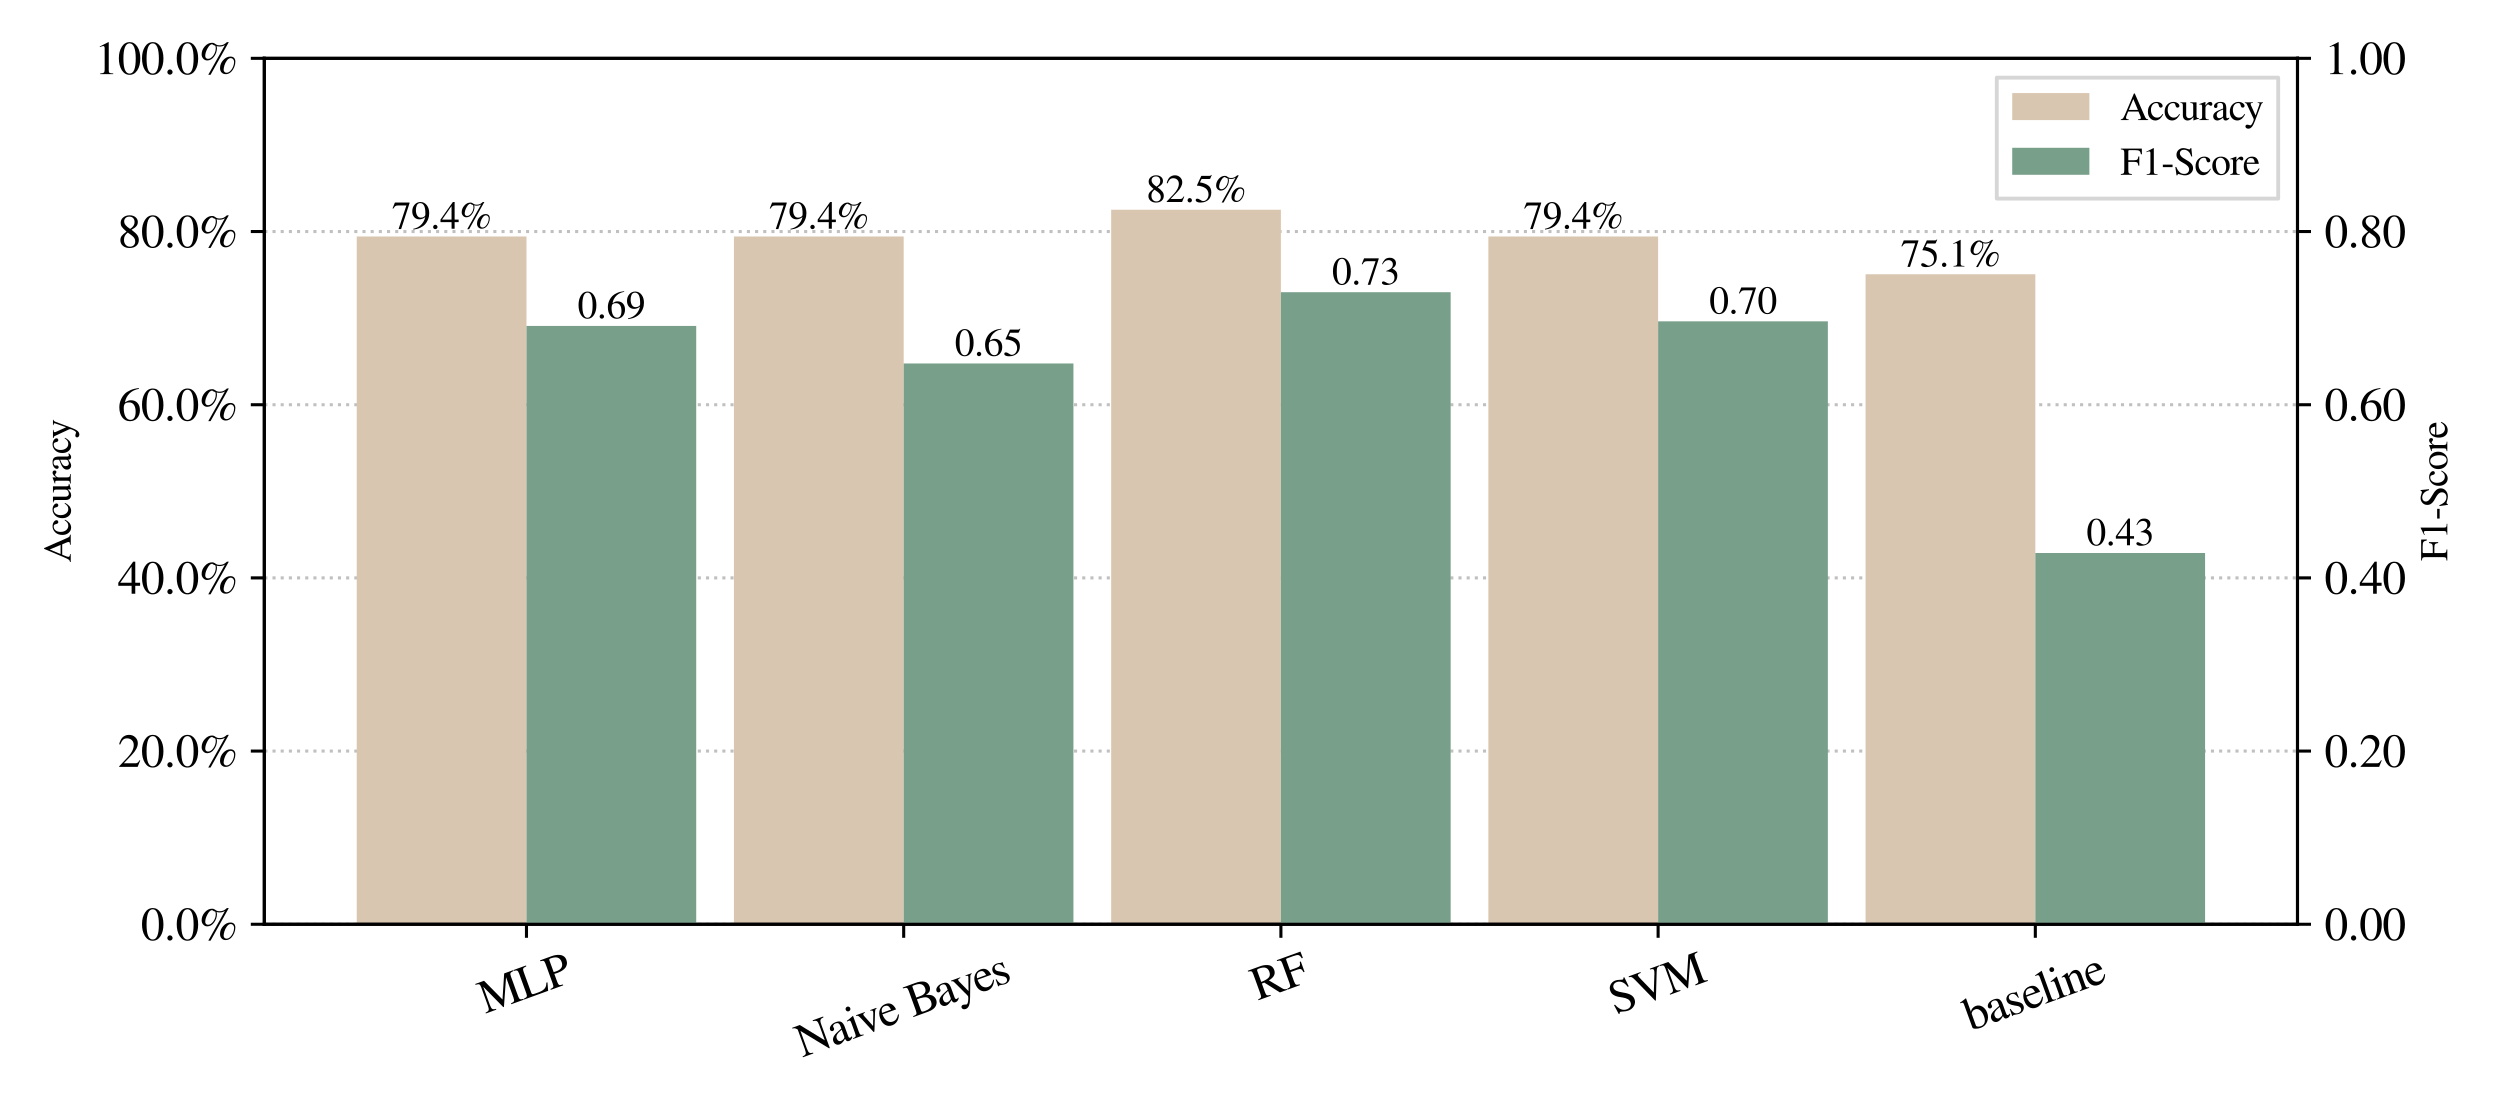 <?xml version="1.0" encoding="utf-8" standalone="no"?>
<!DOCTYPE svg PUBLIC "-//W3C//DTD SVG 1.1//EN"
  "http://www.w3.org/Graphics/SVG/1.1/DTD/svg11.dtd">
<svg xmlns:xlink="http://www.w3.org/1999/xlink" width="648pt" height="288pt" viewBox="0 0 648 288" xmlns="http://www.w3.org/2000/svg" version="1.1">
 <defs>
  <style type="text/css">*{stroke-linejoin: round; stroke-linecap: butt}</style>
 </defs>
 <g id="figure_1">
  <g id="patch_1">
   <path d="M 0 288 
L 648 288 
L 648 0 
L 0 0 
z
" style="fill: #ffffff"/>
  </g>
  <g id="axes_1">
   <g id="patch_2">
    <path d="M 68.51 239.571 
L 595.51 239.571 
L 595.51 15.126 
L 68.51 15.126 
z
" style="fill: #ffffff"/>
   </g>
   <g id="matplotlib.axis_1">
    <g id="xtick_1">
     <g id="line2d_1">
      <defs>
       <path id="mffd87e654a" d="M 0 0 
L 0 3.5 
" style="stroke: #000000; stroke-width: 0.8"/>
      </defs>
      <g>
       <use xlink:href="#mffd87e654a" x="136.463" y="239.571" style="stroke: #000000; stroke-width: 0.8"/>
      </g>
     </g>
     <g id="text_1">
      <!-- MLP -->
      <g transform="translate(125.76 262.76)rotate(-20)scale(0.12 -0.12)">
       <defs>
        <path id="FreeSerif-4d" d="M 4333 3667 
L 2694 0 
L 2605 0 
L 998 3520 
L 998 941 
Q 998 454 1113 297 
Q 1229 141 1600 122 
L 1600 0 
L 96 0 
L 96 122 
Q 493 147 605 297 
Q 717 448 717 941 
L 717 3539 
Q 717 3891 611 3990 
Q 506 4090 109 4115 
L 109 4237 
L 1376 4237 
L 2854 1005 
L 4269 4237 
L 5542 4237 
L 5542 4115 
Q 5184 4083 5085 3980 
Q 4986 3878 4986 3539 
L 4986 698 
Q 4986 358 5088 252 
Q 5190 147 5542 122 
L 5542 0 
L 3750 0 
L 3750 122 
Q 4128 147 4230 259 
Q 4333 371 4333 768 
L 4333 3667 
z
" transform="scale(0.016)"/>
        <path id="FreeSerif-4c" d="M 2285 250 
Q 2451 250 2595 269 
Q 2739 288 2848 310 
Q 2957 333 3059 384 
Q 3162 435 3226 467 
Q 3290 499 3357 572 
Q 3424 646 3459 678 
Q 3494 710 3539 796 
Q 3584 883 3597 908 
Q 3610 934 3648 1020 
Q 3686 1107 3686 1114 
L 3846 1114 
L 3539 0 
L 96 0 
L 96 122 
Q 448 147 550 252 
Q 653 358 653 698 
L 653 3539 
Q 653 3878 550 3984 
Q 448 4090 96 4115 
L 96 4237 
L 1901 4237 
L 1901 4115 
Q 1523 4090 1414 3984 
Q 1306 3878 1306 3539 
L 1306 512 
Q 1306 346 1405 298 
Q 1504 250 1856 250 
L 2285 250 
z
" transform="scale(0.016)"/>
        <path id="FreeSerif-50" d="M 3462 3078 
Q 3462 2912 3424 2758 
Q 3386 2605 3274 2432 
Q 3162 2259 2976 2134 
Q 2790 2010 2470 1926 
Q 2150 1843 1728 1843 
Q 1536 1843 1286 1862 
L 1286 698 
Q 1286 346 1398 240 
Q 1510 134 1888 122 
L 1888 0 
L 96 0 
L 96 122 
Q 461 154 547 259 
Q 634 365 634 768 
L 634 3539 
Q 634 3885 544 3981 
Q 454 4077 96 4115 
L 96 4237 
L 1786 4237 
Q 2074 4237 2342 4182 
Q 2611 4128 2876 4006 
Q 3142 3885 3302 3648 
Q 3462 3411 3462 3078 
z
M 1286 3782 
L 1286 2118 
Q 1510 2099 1651 2099 
Q 2765 2099 2765 3040 
Q 2765 3533 2457 3766 
Q 2150 4000 1504 4000 
Q 1376 4000 1331 3955 
Q 1286 3910 1286 3782 
z
" transform="scale(0.016)"/>
       </defs>
       <use xlink:href="#FreeSerif-4d"/>
       <use xlink:href="#FreeSerif-4c" x="88.1"/>
       <use xlink:href="#FreeSerif-50" x="149.2"/>
      </g>
     </g>
    </g>
    <g id="xtick_2">
     <g id="line2d_2">
      <g>
       <use xlink:href="#mffd87e654a" x="234.236" y="239.571" style="stroke: #000000; stroke-width: 0.8"/>
      </g>
     </g>
     <g id="text_2">
      <!-- Naive Bayes -->
      <g transform="translate(207.942 274.109)rotate(-20)scale(0.12 -0.12)">
       <defs>
        <path id="FreeSerif-4e" d="M 4544 4115 
Q 4365 4096 4278 4073 
Q 4192 4051 4099 3974 
Q 4006 3898 3971 3734 
Q 3936 3571 3936 3296 
L 3936 -70 
L 3827 -70 
L 998 3450 
L 998 941 
Q 998 454 1113 297 
Q 1229 141 1600 122 
L 1600 0 
L 96 0 
L 96 122 
Q 493 147 605 297 
Q 717 448 717 941 
L 717 3763 
Q 525 3987 413 4051 
Q 301 4115 96 4115 
L 96 4237 
L 1190 4237 
L 3654 1139 
L 3654 3296 
Q 3654 3782 3536 3932 
Q 3418 4083 3040 4115 
L 3040 4237 
L 4544 4237 
L 4544 4115 
z
" transform="scale(0.016)"/>
        <path id="FreeSerif-61" d="M 160 621 
Q 160 736 185 835 
Q 211 934 275 1020 
Q 339 1107 396 1177 
Q 454 1248 569 1321 
Q 685 1395 761 1443 
Q 838 1491 995 1558 
Q 1152 1626 1235 1661 
Q 1318 1696 1497 1766 
Q 1677 1837 1760 1869 
L 1760 2259 
Q 1760 2790 1274 2790 
Q 1082 2790 947 2697 
Q 813 2605 813 2477 
Q 813 2426 829 2336 
Q 845 2246 845 2221 
Q 845 2112 758 2032 
Q 672 1952 557 1952 
Q 448 1952 365 2035 
Q 282 2118 282 2227 
Q 282 2528 592 2736 
Q 902 2944 1357 2944 
Q 1882 2944 2080 2691 
Q 2278 2438 2278 1920 
L 2278 672 
Q 2278 461 2320 381 
Q 2362 301 2470 301 
Q 2605 301 2752 422 
L 2752 256 
Q 2586 70 2461 3 
Q 2336 -64 2176 -64 
Q 1978 -64 1885 45 
Q 1792 154 1766 403 
Q 1216 -64 832 -64 
Q 538 -64 349 128 
Q 160 320 160 621 
z
M 1760 787 
L 1760 1715 
Q 1184 1504 953 1305 
Q 723 1107 723 826 
Q 723 563 851 435 
Q 979 307 1126 307 
Q 1344 307 1594 454 
Q 1696 512 1728 576 
Q 1760 640 1760 787 
z
" transform="scale(0.016)"/>
        <path id="FreeSerif-69" d="M 397 2515 
Q 256 2515 128 2496 
L 128 2592 
Q 576 2720 1120 2944 
L 1146 2925 
L 1146 653 
Q 1146 307 1226 214 
Q 1306 122 1619 96 
L 1619 0 
L 102 0 
L 102 96 
Q 435 115 521 211 
Q 608 307 608 653 
L 608 2138 
Q 608 2349 560 2432 
Q 512 2515 397 2515 
z
M 819 4371 
Q 960 4371 1056 4275 
Q 1152 4179 1152 4045 
Q 1152 3904 1056 3811 
Q 960 3718 819 3718 
Q 685 3718 592 3814 
Q 499 3910 499 4044 
Q 499 4179 595 4275 
Q 691 4371 819 4371 
z
" transform="scale(0.016)"/>
        <path id="FreeSerif-76" d="M 2963 2880 
L 2963 2784 
Q 2816 2771 2745 2688 
Q 2675 2605 2547 2285 
L 1728 230 
Q 1600 -90 1549 -90 
Q 1478 -90 1382 211 
L 614 2048 
Q 410 2541 314 2656 
Q 218 2771 32 2784 
L 32 2880 
L 1286 2880 
L 1286 2784 
Q 1120 2771 1056 2732 
Q 992 2694 992 2605 
Q 992 2502 1050 2368 
L 1702 730 
L 2336 2387 
Q 2374 2483 2374 2579 
Q 2374 2758 2074 2784 
L 2074 2880 
L 2963 2880 
z
" transform="scale(0.016)"/>
        <path id="FreeSerif-65" d="M 621 1773 
Q 634 1370 730 1078 
Q 826 787 979 643 
Q 1133 499 1289 438 
Q 1446 378 1619 378 
Q 1926 378 2153 531 
Q 2381 685 2611 1050 
L 2714 1005 
Q 2515 486 2163 211 
Q 1811 -64 1357 -64 
Q 806 -64 483 323 
Q 160 710 160 1370 
Q 160 2080 534 2512 
Q 909 2944 1498 2944 
Q 1984 2944 2253 2653 
Q 2522 2362 2592 1773 
L 621 1773 
z
M 634 1978 
L 1939 1978 
Q 1875 2394 1740 2554 
Q 1606 2714 1312 2714 
Q 736 2714 634 1978 
z
" transform="scale(0.016)"/>
        <path id="FreeSerif-20" transform="scale(0.016)"/>
        <path id="FreeSerif-42" d="M 3782 1152 
Q 3782 960 3712 774 
Q 3642 589 3478 406 
Q 3315 224 2995 112 
Q 2675 0 2234 0 
L 96 0 
L 96 122 
Q 493 134 601 236 
Q 710 339 710 698 
L 710 3539 
Q 710 3891 604 3990 
Q 499 4090 96 4115 
L 96 4237 
L 1888 4237 
Q 3565 4237 3565 3149 
Q 3565 2938 3488 2774 
Q 3411 2611 3331 2524 
Q 3251 2438 3084 2361 
Q 2918 2285 2873 2275 
Q 2829 2266 2688 2227 
Q 2835 2189 2908 2169 
Q 2982 2150 3177 2060 
Q 3373 1971 3481 1868 
Q 3590 1766 3686 1577 
Q 3782 1389 3782 1152 
z
M 1766 237 
Q 2054 237 2265 275 
Q 2477 314 2662 406 
Q 2848 499 2947 684 
Q 3046 870 3046 1146 
Q 3046 1408 2947 1590 
Q 2848 1773 2707 1869 
Q 2566 1965 2316 2016 
Q 2067 2067 1875 2076 
Q 1683 2086 1363 2086 
L 1363 499 
Q 1363 346 1446 291 
Q 1530 237 1766 237 
z
M 1363 2342 
L 1971 2342 
Q 2419 2342 2665 2544 
Q 2912 2746 2912 3123 
Q 2912 3552 2624 3776 
Q 2336 4000 1786 4000 
L 1504 4000 
Q 1363 4000 1363 3808 
L 1363 2342 
z
" transform="scale(0.016)"/>
        <path id="FreeSerif-79" d="M 909 -858 
Q 1088 -858 1286 -461 
Q 1485 -64 1485 122 
Q 1485 205 1203 768 
L 358 2586 
Q 282 2752 32 2790 
L 32 2880 
L 1350 2880 
L 1350 2784 
Q 1146 2778 1062 2739 
Q 979 2701 979 2611 
Q 979 2515 1043 2368 
L 1779 749 
L 2400 2515 
Q 2426 2573 2426 2624 
Q 2426 2784 2118 2784 
L 2118 2880 
L 2982 2880 
L 2982 2784 
Q 2867 2771 2800 2710 
Q 2733 2650 2675 2496 
L 1690 -115 
Q 1434 -806 1181 -1100 
Q 928 -1395 608 -1395 
Q 403 -1395 268 -1289 
Q 134 -1184 134 -1024 
Q 134 -909 217 -825 
Q 301 -742 410 -742 
Q 550 -742 710 -800 
Q 870 -858 909 -858 
z
" transform="scale(0.016)"/>
        <path id="FreeSerif-73" d="M 1715 2816 
Q 1722 2816 1818 2880 
L 1888 2880 
L 1914 2010 
L 1818 2010 
Q 1709 2438 1549 2617 
Q 1389 2797 1114 2797 
Q 896 2797 758 2675 
Q 621 2554 621 2362 
Q 621 2086 896 1926 
L 1587 1517 
Q 1875 1344 2000 1168 
Q 2125 992 2125 755 
Q 2125 422 1859 179 
Q 1594 -64 1222 -64 
Q 1062 -64 793 -6 
Q 525 51 461 51 
Q 365 51 314 -26 
L 230 -26 
L 230 973 
L 333 973 
Q 435 525 576 339 
Q 781 77 1146 77 
Q 1389 77 1533 201 
Q 1677 326 1677 538 
Q 1677 826 1344 1018 
L 973 1229 
Q 563 1459 393 1670 
Q 224 1882 224 2150 
Q 224 2496 470 2717 
Q 717 2938 1094 2938 
Q 1306 2938 1491 2877 
Q 1677 2816 1715 2816 
z
" transform="scale(0.016)"/>
       </defs>
       <use xlink:href="#FreeSerif-4e"/>
       <use xlink:href="#FreeSerif-61" x="72.5"/>
       <use xlink:href="#FreeSerif-69" x="115.5"/>
       <use xlink:href="#FreeSerif-76" x="139.8"/>
       <use xlink:href="#FreeSerif-65" x="184.6"/>
       <use xlink:href="#FreeSerif-20" x="229"/>
       <use xlink:href="#FreeSerif-42" x="254"/>
       <use xlink:href="#FreeSerif-61" x="317.1"/>
       <use xlink:href="#FreeSerif-79" x="358.1"/>
       <use xlink:href="#FreeSerif-65" x="403.2"/>
       <use xlink:href="#FreeSerif-73" x="446.6"/>
      </g>
     </g>
    </g>
    <g id="xtick_3">
     <g id="line2d_3">
      <g>
       <use xlink:href="#mffd87e654a" x="332.01" y="239.571" style="stroke: #000000; stroke-width: 0.8"/>
      </g>
     </g>
     <g id="text_3">
      <!-- RF -->
      <g transform="translate(326.025 259.326)rotate(-20)scale(0.12 -0.12)">
       <defs>
        <path id="FreeSerif-52" d="M 1862 4237 
Q 2138 4237 2387 4192 
Q 2637 4147 2902 4035 
Q 3168 3923 3328 3686 
Q 3488 3450 3488 3110 
Q 3488 2259 2362 2048 
Q 2342 2042 2330 2042 
L 3648 422 
Q 3782 262 3900 198 
Q 4019 134 4205 122 
L 4205 0 
L 3174 0 
L 1651 1971 
L 1293 1958 
L 1293 698 
Q 1293 352 1395 249 
Q 1498 147 1869 122 
L 1869 0 
L 96 0 
L 96 122 
Q 454 147 547 259 
Q 640 371 640 768 
L 640 3539 
Q 640 3878 547 3977 
Q 454 4077 96 4115 
L 96 4237 
L 1862 4237 
z
M 1293 2195 
Q 2067 2208 2428 2400 
Q 2790 2592 2790 3123 
Q 2790 3571 2505 3785 
Q 2221 4000 1619 4000 
Q 1427 4000 1360 3952 
Q 1293 3904 1293 3770 
L 1293 2195 
z
" transform="scale(0.016)"/>
        <path id="FreeSerif-46" d="M 3085 1478 
L 2938 1478 
Q 2880 1869 2752 1981 
Q 2624 2093 2234 2093 
L 1306 2093 
L 1306 762 
Q 1306 371 1411 256 
Q 1517 141 1888 122 
L 1888 0 
L 96 0 
L 96 122 
Q 461 147 557 259 
Q 653 371 653 768 
L 653 3539 
Q 653 3878 550 3984 
Q 448 4090 96 4115 
L 96 4237 
L 3494 4237 
L 3514 3322 
L 3354 3322 
Q 3270 3750 3097 3872 
Q 2925 3994 2381 3994 
L 1510 3994 
Q 1382 3994 1344 3952 
Q 1306 3910 1306 3776 
L 1306 2355 
L 2234 2355 
Q 2618 2355 2749 2467 
Q 2880 2579 2938 2963 
L 3085 2963 
L 3085 1478 
z
" transform="scale(0.016)"/>
       </defs>
       <use xlink:href="#FreeSerif-52"/>
       <use xlink:href="#FreeSerif-46" x="66.7"/>
      </g>
     </g>
    </g>
    <g id="xtick_4">
     <g id="line2d_4">
      <g>
       <use xlink:href="#mffd87e654a" x="429.784" y="239.571" style="stroke: #000000; stroke-width: 0.8"/>
      </g>
     </g>
     <g id="text_4">
      <!-- SVM -->
      <g transform="translate(418.838 262.937)rotate(-20)scale(0.12 -0.12)">
       <defs>
        <path id="FreeSerif-53" d="M 2419 864 
Q 2419 1165 2208 1398 
Q 1997 1632 1696 1798 
Q 1395 1965 1097 2141 
Q 800 2317 589 2592 
Q 378 2867 378 3232 
Q 378 3718 707 4022 
Q 1037 4326 1485 4326 
Q 1754 4326 2067 4217 
Q 2381 4109 2445 4109 
Q 2611 4109 2650 4326 
L 2784 4326 
L 2925 2963 
L 2765 2963 
Q 2611 3526 2294 3795 
Q 1978 4064 1594 4064 
Q 1299 4064 1113 3897 
Q 928 3731 928 3469 
Q 928 3213 1145 2982 
Q 1363 2752 1869 2470 
Q 2502 2131 2784 1801 
Q 3066 1472 3066 1075 
Q 3066 582 2688 246 
Q 2310 -90 1760 -90 
Q 1440 -90 1110 19 
Q 781 128 704 128 
Q 634 128 582 67 
Q 531 6 525 -83 
L 384 -83 
L 192 1274 
L 339 1274 
Q 576 691 889 416 
Q 1203 141 1632 141 
Q 1984 141 2201 342 
Q 2419 544 2419 864 
z
" transform="scale(0.016)"/>
        <path id="FreeSerif-56" d="M 4422 4237 
L 4422 4115 
Q 4186 4102 4086 4000 
Q 3987 3898 3834 3520 
L 2413 -70 
L 2317 -70 
L 742 3443 
Q 557 3866 432 3984 
Q 307 4102 64 4115 
L 64 4237 
L 1766 4237 
L 1766 4115 
Q 1587 4102 1581 4102 
Q 1286 4083 1286 3904 
Q 1286 3776 1549 3194 
L 2515 1030 
L 3456 3379 
Q 3578 3686 3578 3846 
Q 3578 3981 3475 4041 
Q 3373 4102 3110 4115 
L 3110 4237 
L 4422 4237 
z
" transform="scale(0.016)"/>
       </defs>
       <use xlink:href="#FreeSerif-53"/>
       <use xlink:href="#FreeSerif-56" x="52.9"/>
       <use xlink:href="#FreeSerif-4d" x="123"/>
      </g>
     </g>
    </g>
    <g id="xtick_5">
     <g id="line2d_5">
      <g>
       <use xlink:href="#mffd87e654a" x="527.557" y="239.571" style="stroke: #000000; stroke-width: 0.8"/>
      </g>
     </g>
     <g id="text_5">
      <!-- baseline -->
      <g transform="translate(510.611 267.304)rotate(-20)scale(0.12 -0.12)">
       <defs>
        <path id="FreeSerif-62" d="M 1024 4358 
L 1024 2400 
Q 1120 2637 1369 2790 
Q 1619 2944 1914 2944 
Q 2394 2944 2717 2544 
Q 3040 2144 3040 1555 
Q 3040 870 2608 403 
Q 2176 -64 1542 -64 
Q 1158 -64 822 67 
Q 486 198 486 346 
L 486 3667 
Q 486 3866 425 3930 
Q 365 3994 173 3994 
Q 102 3994 64 3987 
L 64 4090 
Q 557 4211 992 4371 
L 1024 4358 
z
M 1024 2061 
L 1024 448 
Q 1024 326 1209 233 
Q 1395 141 1645 141 
Q 2042 141 2259 435 
Q 2477 730 2477 1261 
Q 2477 1843 2256 2192 
Q 2035 2541 1658 2541 
Q 1408 2541 1216 2393 
Q 1024 2246 1024 2061 
z
" transform="scale(0.016)"/>
        <path id="FreeSerif-6c" d="M 64 3987 
L 64 4090 
Q 698 4243 1082 4371 
L 1107 4358 
L 1107 538 
Q 1107 275 1193 195 
Q 1280 115 1587 96 
L 1587 0 
L 77 0 
L 77 96 
Q 378 122 474 211 
Q 570 301 570 557 
L 570 3610 
Q 570 3834 512 3917 
Q 454 4000 301 4000 
Q 173 4000 64 3987 
z
" transform="scale(0.016)"/>
        <path id="FreeSerif-6e" d="M 64 2547 
L 64 2656 
Q 538 2797 947 2944 
L 992 2931 
L 992 2426 
Q 1318 2733 1507 2838 
Q 1696 2944 1920 2944 
Q 2272 2944 2473 2691 
Q 2675 2438 2675 1984 
L 2675 518 
Q 2675 282 2752 202 
Q 2829 122 3066 96 
L 3066 0 
L 1734 0 
L 1734 96 
Q 1978 115 2058 224 
Q 2138 333 2138 634 
L 2138 1971 
Q 2138 2592 1670 2592 
Q 1510 2592 1376 2518 
Q 1242 2445 1011 2227 
L 1011 429 
Q 1011 256 1100 185 
Q 1190 115 1434 96 
L 1434 0 
L 77 0 
L 77 96 
Q 320 115 397 208 
Q 474 301 474 576 
L 474 2163 
Q 474 2400 422 2486 
Q 371 2573 237 2573 
Q 115 2573 64 2547 
z
" transform="scale(0.016)"/>
       </defs>
       <use xlink:href="#FreeSerif-62"/>
       <use xlink:href="#FreeSerif-61" x="50"/>
       <use xlink:href="#FreeSerif-73" x="93.5"/>
       <use xlink:href="#FreeSerif-65" x="130.2"/>
       <use xlink:href="#FreeSerif-6c" x="172.6"/>
       <use xlink:href="#FreeSerif-69" x="198.4"/>
       <use xlink:href="#FreeSerif-6e" x="225.2"/>
       <use xlink:href="#FreeSerif-65" x="273.1"/>
      </g>
     </g>
    </g>
   </g>
   <g id="matplotlib.axis_2">
    <g id="ytick_1">
     <g id="line2d_6">
      <path d="M 68.51 239.571 
L 595.51 239.571 
" clip-path="url(#pc994406b05)" style="fill: none; stroke-dasharray: 0.8,1.32; stroke-dashoffset: 0; stroke: #b0b0b0; stroke-opacity: 0.8; stroke-width: 0.8"/>
     </g>
     <g id="line2d_7">
      <defs>
       <path id="mbb5d9e48cc" d="M 0 0 
L -3.5 0 
" style="stroke: #000000; stroke-width: 0.8"/>
      </defs>
      <g>
       <use xlink:href="#mbb5d9e48cc" x="68.51" y="239.571" style="stroke: #000000; stroke-width: 0.8"/>
      </g>
     </g>
     <g id="text_6">
      <!-- 0.0% -->
      <g transform="translate(36.514 243.669)scale(0.12 -0.12)">
       <defs>
        <path id="FreeSerif-30" d="M 2649 524 
Q 2253 -90 1600 -90 
Q 947 -90 550 537 
Q 154 1165 154 2150 
Q 154 3078 550 3702 
Q 947 4326 1626 4326 
Q 2253 4326 2649 3712 
Q 3046 3098 3046 2112 
Q 3046 1139 2649 524 
z
M 1606 4160 
Q 768 4160 768 2093 
Q 768 77 1600 77 
Q 2432 77 2432 2099 
Q 2432 3104 2221 3632 
Q 2010 4160 1606 4160 
z
" transform="scale(0.016)"/>
        <path id="FreeSerif-2e" d="M 800 640 
Q 947 640 1052 531 
Q 1158 422 1158 275 
Q 1158 134 1049 32 
Q 941 -70 794 -70 
Q 653 -70 550 32 
Q 448 134 448 275 
Q 448 422 553 531 
Q 659 640 800 640 
z
" transform="scale(0.016)"/>
        <path id="FreeSerif-25" d="M 4282 2374 
Q 4595 2374 4768 2195 
Q 4941 2016 4941 1690 
Q 4941 1318 4793 953 
Q 4646 589 4390 326 
Q 4064 0 3642 0 
Q 3296 0 3085 227 
Q 2874 454 2874 826 
Q 2874 1427 3306 1900 
Q 3738 2374 4282 2374 
z
M 3750 192 
Q 4026 192 4269 435 
Q 4512 678 4643 1014 
Q 4774 1350 4774 1658 
Q 4774 1869 4643 2019 
Q 4512 2170 4326 2170 
Q 4032 2170 3795 1837 
Q 3558 1504 3459 1155 
Q 3360 806 3360 602 
Q 3360 422 3469 307 
Q 3578 192 3750 192 
z
M 1805 4237 
Q 2003 4237 2124 4150 
Q 2246 4064 2396 3977 
Q 2547 3891 2810 3891 
Q 3110 3891 3331 3987 
Q 3552 4083 3808 4326 
L 4058 4326 
L 1594 -83 
L 1286 -83 
L 3533 3923 
Q 3200 3731 2829 3731 
Q 2579 3731 2413 3795 
Q 2458 3635 2458 3514 
Q 2458 2918 2077 2384 
Q 1696 1850 1146 1850 
Q 832 1850 611 2090 
Q 390 2330 390 2662 
Q 390 3270 822 3753 
Q 1254 4237 1805 4237 
z
M 1805 4045 
Q 1498 4045 1187 3485 
Q 877 2925 877 2458 
Q 877 2285 982 2176 
Q 1088 2067 1254 2067 
Q 1645 2067 1971 2524 
Q 2298 2982 2298 3526 
Q 2298 3648 2240 3840 
Q 2112 3872 2025 3913 
Q 1939 3955 1910 3980 
Q 1882 4006 1856 4025 
Q 1830 4045 1805 4045 
z
" transform="scale(0.016)"/>
       </defs>
       <use xlink:href="#FreeSerif-30"/>
       <use xlink:href="#FreeSerif-2e" x="50"/>
       <use xlink:href="#FreeSerif-30" x="75"/>
       <use xlink:href="#FreeSerif-25" x="125"/>
      </g>
     </g>
    </g>
    <g id="ytick_2">
     <g id="line2d_8">
      <path d="M 68.51 194.682 
L 595.51 194.682 
" clip-path="url(#pc994406b05)" style="fill: none; stroke-dasharray: 0.8,1.32; stroke-dashoffset: 0; stroke: #b0b0b0; stroke-opacity: 0.8; stroke-width: 0.8"/>
     </g>
     <g id="line2d_9">
      <g>
       <use xlink:href="#mbb5d9e48cc" x="68.51" y="194.682" style="stroke: #000000; stroke-width: 0.8"/>
      </g>
     </g>
     <g id="text_7">
      <!-- 20.0% -->
      <g transform="translate(30.514 198.78)scale(0.12 -0.12)">
       <defs>
        <path id="FreeSerif-32" d="M 198 3053 
Q 230 3200 262 3309 
Q 294 3418 400 3626 
Q 506 3834 637 3971 
Q 768 4109 1001 4217 
Q 1235 4326 1530 4326 
Q 2029 4326 2371 4000 
Q 2714 3674 2714 3194 
Q 2714 2470 1894 1613 
L 819 486 
L 2349 486 
Q 2566 486 2672 560 
Q 2778 634 2957 909 
L 3040 877 
L 2688 0 
L 192 0 
L 192 77 
L 1331 1286 
Q 2163 2170 2163 2950 
Q 2163 3354 1913 3603 
Q 1664 3853 1261 3853 
Q 928 3853 726 3670 
Q 525 3488 333 3021 
L 198 3053 
z
" transform="scale(0.016)"/>
       </defs>
       <use xlink:href="#FreeSerif-32"/>
       <use xlink:href="#FreeSerif-30" x="50"/>
       <use xlink:href="#FreeSerif-2e" x="100"/>
       <use xlink:href="#FreeSerif-30" x="125"/>
       <use xlink:href="#FreeSerif-25" x="175"/>
      </g>
     </g>
    </g>
    <g id="ytick_3">
     <g id="line2d_10">
      <path d="M 68.51 149.793 
L 595.51 149.793 
" clip-path="url(#pc994406b05)" style="fill: none; stroke-dasharray: 0.8,1.32; stroke-dashoffset: 0; stroke: #b0b0b0; stroke-opacity: 0.8; stroke-width: 0.8"/>
     </g>
     <g id="line2d_11">
      <g>
       <use xlink:href="#mbb5d9e48cc" x="68.51" y="149.793" style="stroke: #000000; stroke-width: 0.8"/>
      </g>
     </g>
     <g id="text_8">
      <!-- 40.0% -->
      <g transform="translate(30.514 153.891)scale(0.12 -0.12)">
       <defs>
        <path id="FreeSerif-34" d="M 3021 1478 
L 3021 1069 
L 2368 1069 
L 2368 0 
L 1875 0 
L 1875 1069 
L 77 1069 
L 77 1478 
L 2086 4326 
L 2368 4326 
L 2368 1478 
L 3021 1478 
z
M 1869 1478 
L 1869 3674 
L 333 1478 
L 1869 1478 
z
" transform="scale(0.016)"/>
       </defs>
       <use xlink:href="#FreeSerif-34"/>
       <use xlink:href="#FreeSerif-30" x="50"/>
       <use xlink:href="#FreeSerif-2e" x="100"/>
       <use xlink:href="#FreeSerif-30" x="125"/>
       <use xlink:href="#FreeSerif-25" x="175"/>
      </g>
     </g>
    </g>
    <g id="ytick_4">
     <g id="line2d_12">
      <path d="M 68.51 104.904 
L 595.51 104.904 
" clip-path="url(#pc994406b05)" style="fill: none; stroke-dasharray: 0.8,1.32; stroke-dashoffset: 0; stroke: #b0b0b0; stroke-opacity: 0.8; stroke-width: 0.8"/>
     </g>
     <g id="line2d_13">
      <g>
       <use xlink:href="#mbb5d9e48cc" x="68.51" y="104.904" style="stroke: #000000; stroke-width: 0.8"/>
      </g>
     </g>
     <g id="text_9">
      <!-- 60.0% -->
      <g transform="translate(30.514 109.002)scale(0.12 -0.12)">
       <defs>
        <path id="FreeSerif-36" d="M 1651 -90 
Q 1005 -90 611 425 
Q 218 941 218 1786 
Q 218 2048 269 2326 
Q 320 2605 493 2960 
Q 666 3315 941 3596 
Q 1216 3878 1712 4099 
Q 2208 4320 2854 4378 
L 2867 4275 
Q 2112 4154 1606 3664 
Q 1101 3174 973 2451 
Q 1274 2630 1427 2684 
Q 1581 2739 1792 2739 
Q 2342 2739 2668 2377 
Q 2995 2016 2995 1402 
Q 2995 742 2620 326 
Q 2246 -90 1651 -90 
z
M 1549 2445 
Q 1114 2445 963 2253 
Q 813 2061 813 1683 
Q 813 941 1056 515 
Q 1299 90 1722 90 
Q 2061 90 2240 374 
Q 2419 659 2419 1184 
Q 2419 1786 2192 2115 
Q 1965 2445 1549 2445 
z
" transform="scale(0.016)"/>
       </defs>
       <use xlink:href="#FreeSerif-36"/>
       <use xlink:href="#FreeSerif-30" x="50"/>
       <use xlink:href="#FreeSerif-2e" x="100"/>
       <use xlink:href="#FreeSerif-30" x="125"/>
       <use xlink:href="#FreeSerif-25" x="175"/>
      </g>
     </g>
    </g>
    <g id="ytick_5">
     <g id="line2d_14">
      <path d="M 68.51 60.015 
L 595.51 60.015 
" clip-path="url(#pc994406b05)" style="fill: none; stroke-dasharray: 0.8,1.32; stroke-dashoffset: 0; stroke: #b0b0b0; stroke-opacity: 0.8; stroke-width: 0.8"/>
     </g>
     <g id="line2d_15">
      <g>
       <use xlink:href="#mbb5d9e48cc" x="68.51" y="60.015" style="stroke: #000000; stroke-width: 0.8"/>
      </g>
     </g>
     <g id="text_10">
      <!-- 80.0% -->
      <g transform="translate(30.514 64.113)scale(0.12 -0.12)">
       <defs>
        <path id="FreeSerif-38" d="M 1856 2374 
Q 2432 1946 2640 1654 
Q 2848 1363 2848 992 
Q 2848 499 2505 204 
Q 2163 -90 1587 -90 
Q 1043 -90 700 204 
Q 358 499 358 966 
Q 358 1293 515 1513 
Q 672 1734 1190 2125 
Q 685 2566 541 2784 
Q 397 3002 397 3315 
Q 397 3750 742 4038 
Q 1088 4326 1613 4326 
Q 2093 4326 2403 4070 
Q 2714 3814 2714 3418 
Q 2714 3091 2522 2860 
Q 2330 2630 1856 2374 
z
M 1357 1997 
Q 1075 1773 960 1549 
Q 845 1325 845 1018 
Q 845 602 1069 346 
Q 1293 90 1658 90 
Q 1971 90 2166 285 
Q 2362 480 2362 794 
Q 2362 896 2339 985 
Q 2317 1075 2294 1142 
Q 2272 1210 2205 1293 
Q 2138 1376 2096 1424 
Q 2054 1472 1945 1561 
Q 1837 1651 1782 1689 
Q 1728 1728 1577 1837 
Q 1427 1946 1357 1997 
z
M 1670 2490 
Q 1677 2496 1757 2550 
Q 1837 2605 1872 2637 
Q 1907 2669 1980 2736 
Q 2054 2803 2092 2864 
Q 2131 2925 2179 3011 
Q 2227 3098 2249 3203 
Q 2272 3309 2272 3424 
Q 2272 3757 2080 3952 
Q 1888 4147 1562 4147 
Q 1261 4147 1065 3968 
Q 870 3789 870 3514 
Q 870 3245 1056 3008 
Q 1242 2771 1670 2490 
z
" transform="scale(0.016)"/>
       </defs>
       <use xlink:href="#FreeSerif-38"/>
       <use xlink:href="#FreeSerif-30" x="50"/>
       <use xlink:href="#FreeSerif-2e" x="100"/>
       <use xlink:href="#FreeSerif-30" x="125"/>
       <use xlink:href="#FreeSerif-25" x="175"/>
      </g>
     </g>
    </g>
    <g id="ytick_6">
     <g id="line2d_16">
      <path d="M 68.51 15.126 
L 595.51 15.126 
" clip-path="url(#pc994406b05)" style="fill: none; stroke-dasharray: 0.8,1.32; stroke-dashoffset: 0; stroke: #b0b0b0; stroke-opacity: 0.8; stroke-width: 0.8"/>
     </g>
     <g id="line2d_17">
      <g>
       <use xlink:href="#mbb5d9e48cc" x="68.51" y="15.126" style="stroke: #000000; stroke-width: 0.8"/>
      </g>
     </g>
     <g id="text_11">
      <!-- 100.0% -->
      <g transform="translate(24.514 19.223)scale(0.12 -0.12)">
       <defs>
        <path id="FreeSerif-31" d="M 1171 3795 
Q 1056 3795 710 3654 
L 710 3744 
L 1862 4326 
L 1914 4314 
L 1914 474 
Q 1914 243 2029 172 
Q 2144 102 2522 96 
L 2522 0 
L 755 0 
L 755 96 
Q 1114 109 1238 201 
Q 1363 294 1363 595 
L 1363 3494 
Q 1363 3795 1171 3795 
z
" transform="scale(0.016)"/>
       </defs>
       <use xlink:href="#FreeSerif-31"/>
       <use xlink:href="#FreeSerif-30" x="50"/>
       <use xlink:href="#FreeSerif-30" x="100"/>
       <use xlink:href="#FreeSerif-2e" x="150"/>
       <use xlink:href="#FreeSerif-30" x="175"/>
       <use xlink:href="#FreeSerif-25" x="225"/>
      </g>
     </g>
    </g>
    <g id="text_12">
     <!-- Accuracy -->
     <g transform="translate(18.335 145.819)rotate(-90)scale(0.1 -0.1)">
      <defs>
       <path id="FreeSerif-41" d="M 4518 122 
L 4518 0 
L 2886 0 
L 2886 122 
Q 3142 128 3238 173 
Q 3334 218 3334 339 
Q 3334 493 3213 768 
L 2950 1382 
L 1274 1382 
L 979 634 
Q 928 499 928 384 
Q 928 122 1363 122 
L 1363 0 
L 96 0 
L 96 122 
Q 333 134 464 304 
Q 595 474 890 1171 
L 2221 4314 
L 2349 4314 
L 3942 678 
Q 4096 326 4198 230 
Q 4301 134 4518 122 
z
M 1382 1645 
L 2861 1645 
L 2118 3405 
L 1382 1645 
z
" transform="scale(0.016)"/>
       <path id="FreeSerif-63" d="M 160 1363 
Q 160 2074 579 2509 
Q 998 2944 1562 2944 
Q 1965 2944 2256 2749 
Q 2547 2554 2547 2285 
Q 2547 2176 2457 2096 
Q 2368 2016 2240 2016 
Q 2022 2016 1939 2310 
L 1901 2451 
Q 1850 2630 1773 2694 
Q 1696 2758 1523 2758 
Q 1133 2758 893 2448 
Q 653 2138 653 1645 
Q 653 1094 931 745 
Q 1210 397 1645 397 
Q 1920 397 2118 528 
Q 2317 659 2547 998 
L 2637 941 
Q 2573 813 2525 729 
Q 2477 646 2352 480 
Q 2227 314 2105 211 
Q 1984 109 1785 22 
Q 1587 -64 1376 -64 
Q 845 -64 502 336 
Q 160 736 160 1363 
z
" transform="scale(0.016)"/>
       <path id="FreeSerif-75" d="M 3072 320 
L 3072 230 
Q 2573 96 2195 -58 
L 2170 -45 
L 2170 486 
Q 2150 467 2057 371 
Q 1965 275 1926 240 
Q 1888 205 1795 131 
Q 1702 58 1632 26 
Q 1562 -6 1453 -35 
Q 1344 -64 1235 -64 
Q 883 -64 672 163 
Q 461 390 461 768 
L 461 2381 
Q 461 2605 377 2691 
Q 294 2778 64 2790 
L 64 2880 
L 998 2880 
L 998 794 
Q 998 595 1132 451 
Q 1267 307 1453 307 
Q 1523 307 1619 326 
Q 1715 346 1840 400 
Q 1965 454 2051 572 
Q 2138 691 2138 864 
L 2138 2368 
Q 2138 2605 2051 2681 
Q 1965 2758 1664 2771 
L 1664 2880 
L 2675 2880 
L 2675 685 
Q 2675 461 2745 390 
Q 2816 320 3040 320 
L 3072 320 
z
" transform="scale(0.016)"/>
       <path id="FreeSerif-72" d="M 1926 2317 
Q 1830 2317 1689 2429 
Q 1549 2541 1504 2541 
Q 1376 2541 1216 2355 
Q 1056 2170 1056 2016 
L 1056 576 
Q 1056 301 1165 205 
Q 1274 109 1600 96 
L 1600 0 
L 64 0 
L 64 96 
Q 371 154 444 224 
Q 518 294 518 538 
L 518 2138 
Q 518 2349 470 2435 
Q 422 2522 301 2522 
Q 198 2522 77 2496 
L 77 2598 
Q 589 2765 1024 2944 
L 1056 2931 
L 1056 2342 
Q 1293 2682 1459 2813 
Q 1626 2944 1824 2944 
Q 1990 2944 2083 2854 
Q 2176 2765 2176 2605 
Q 2176 2470 2109 2393 
Q 2042 2317 1926 2317 
z
" transform="scale(0.016)"/>
      </defs>
      <use xlink:href="#FreeSerif-41"/>
      <use xlink:href="#FreeSerif-63" x="69.1"/>
      <use xlink:href="#FreeSerif-63" x="112.5"/>
      <use xlink:href="#FreeSerif-75" x="154.9"/>
      <use xlink:href="#FreeSerif-72" x="203.9"/>
      <use xlink:href="#FreeSerif-61" x="238.4"/>
      <use xlink:href="#FreeSerif-63" x="281.4"/>
      <use xlink:href="#FreeSerif-79" x="322.3"/>
     </g>
    </g>
   </g>
   <g id="patch_3">
    <path d="M 92.465 239.571 
L 136.463 239.571 
L 136.463 61.284 
L 92.465 61.284 
z
" clip-path="url(#pc994406b05)" style="fill: #d9c6b0"/>
   </g>
   <g id="patch_4">
    <path d="M 190.238 239.571 
L 234.236 239.571 
L 234.236 61.284 
L 190.238 61.284 
z
" clip-path="url(#pc994406b05)" style="fill: #d9c6b0"/>
   </g>
   <g id="patch_5">
    <path d="M 288.012 239.571 
L 332.01 239.571 
L 332.01 54.36 
L 288.012 54.36 
z
" clip-path="url(#pc994406b05)" style="fill: #d9c6b0"/>
   </g>
   <g id="patch_6">
    <path d="M 385.786 239.571 
L 429.784 239.571 
L 429.784 61.284 
L 385.786 61.284 
z
" clip-path="url(#pc994406b05)" style="fill: #d9c6b0"/>
   </g>
   <g id="patch_7">
    <path d="M 483.559 239.571 
L 527.557 239.571 
L 527.557 71.093 
L 483.559 71.093 
z
" clip-path="url(#pc994406b05)" style="fill: #d9c6b0"/>
   </g>
   <g id="LineCollection_1">
    <path d="M 114.464 61.284 
L 114.464 61.284 
" clip-path="url(#pc994406b05)" style="fill: none; stroke: #000000; stroke-width: 1.5"/>
   </g>
   <g id="LineCollection_2">
    <path d="M 212.237 61.284 
L 212.237 61.284 
" clip-path="url(#pc994406b05)" style="fill: none; stroke: #000000; stroke-width: 1.5"/>
   </g>
   <g id="LineCollection_3">
    <path d="M 310.011 54.36 
L 310.011 54.36 
" clip-path="url(#pc994406b05)" style="fill: none; stroke: #000000; stroke-width: 1.5"/>
   </g>
   <g id="LineCollection_4">
    <path d="M 407.785 61.284 
L 407.785 61.284 
" clip-path="url(#pc994406b05)" style="fill: none; stroke: #000000; stroke-width: 1.5"/>
   </g>
   <g id="LineCollection_5">
    <path d="M 505.558 71.093 
L 505.558 71.093 
" clip-path="url(#pc994406b05)" style="fill: none; stroke: #000000; stroke-width: 1.5"/>
   </g>
   <g id="patch_8">
    <path d="M 68.51 239.571 
L 68.51 15.126 
" style="fill: none; stroke: #000000; stroke-width: 0.8; stroke-linejoin: miter; stroke-linecap: square"/>
   </g>
   <g id="patch_9">
    <path d="M 595.51 239.571 
L 595.51 15.126 
" style="fill: none; stroke: #000000; stroke-width: 0.8; stroke-linejoin: miter; stroke-linecap: square"/>
   </g>
   <g id="patch_10">
    <path d="M 68.51 239.571 
L 595.51 239.571 
" style="fill: none; stroke: #000000; stroke-width: 0.8; stroke-linejoin: miter; stroke-linecap: square"/>
   </g>
   <g id="patch_11">
    <path d="M 68.51 15.126 
L 595.51 15.126 
" style="fill: none; stroke: #000000; stroke-width: 0.8; stroke-linejoin: miter; stroke-linecap: square"/>
   </g>
   <g id="text_13">
    <!-- 79.4% -->
    <g transform="translate(101.549 59.284)scale(0.1 -0.1)">
     <defs>
      <path id="FreeSerif-37" d="M 2874 4237 
L 2874 4134 
L 1517 -51 
L 1101 -51 
L 2368 3763 
L 979 3763 
Q 717 3763 579 3667 
Q 442 3571 237 3245 
L 128 3296 
L 506 4237 
L 2874 4237 
z
" transform="scale(0.016)"/>
      <path id="FreeSerif-39" d="M 378 -141 
L 358 -13 
Q 1088 115 1597 608 
Q 2106 1101 2304 1882 
Q 1830 1517 1344 1517 
Q 826 1517 509 1875 
Q 192 2234 192 2816 
Q 192 3462 573 3894 
Q 954 4326 1523 4326 
Q 2144 4326 2541 3820 
Q 2938 3315 2938 2522 
Q 2938 2266 2893 1997 
Q 2848 1728 2685 1360 
Q 2522 992 2259 701 
Q 1997 410 1510 173 
Q 1024 -64 378 -141 
z
M 1574 1792 
Q 1696 1792 1849 1827 
Q 2003 1862 2160 1980 
Q 2317 2099 2317 2272 
L 2317 2522 
Q 2317 4147 1472 4147 
Q 1274 4147 1133 4041 
Q 992 3936 918 3763 
Q 845 3590 813 3411 
Q 781 3232 781 3034 
Q 781 2464 995 2128 
Q 1210 1792 1574 1792 
z
" transform="scale(0.016)"/>
     </defs>
     <use xlink:href="#FreeSerif-37"/>
     <use xlink:href="#FreeSerif-39" x="50"/>
     <use xlink:href="#FreeSerif-2e" x="100"/>
     <use xlink:href="#FreeSerif-34" x="125"/>
     <use xlink:href="#FreeSerif-25" x="175"/>
    </g>
   </g>
   <g id="text_14">
    <!-- 79.4% -->
    <g transform="translate(199.322 59.284)scale(0.1 -0.1)">
     <use xlink:href="#FreeSerif-37"/>
     <use xlink:href="#FreeSerif-39" x="50"/>
     <use xlink:href="#FreeSerif-2e" x="100"/>
     <use xlink:href="#FreeSerif-34" x="125"/>
     <use xlink:href="#FreeSerif-25" x="175"/>
    </g>
   </g>
   <g id="text_15">
    <!-- 82.5% -->
    <g transform="translate(297.096 52.36)scale(0.1 -0.1)">
     <defs>
      <path id="FreeSerif-35" d="M 2285 1242 
Q 2285 1581 2134 1843 
Q 1984 2106 1769 2250 
Q 1555 2394 1289 2486 
Q 1024 2579 829 2608 
Q 634 2637 486 2637 
Q 410 2637 410 2688 
Q 410 2707 416 2720 
L 1114 4237 
L 2451 4237 
Q 2554 4237 2614 4269 
Q 2675 4301 2746 4403 
L 2803 4358 
L 2560 3789 
Q 2534 3731 2413 3731 
L 1158 3731 
L 890 3187 
Q 1824 3021 2278 2646 
Q 2733 2272 2733 1549 
Q 2733 1171 2614 876 
Q 2496 582 2313 403 
Q 2131 224 1891 109 
Q 1651 -6 1430 -48 
Q 1210 -90 986 -90 
Q 627 -90 416 16 
Q 205 122 205 307 
Q 205 544 480 544 
Q 659 544 944 345 
Q 1229 147 1395 147 
Q 1773 147 2029 464 
Q 2285 781 2285 1242 
z
" transform="scale(0.016)"/>
     </defs>
     <use xlink:href="#FreeSerif-38"/>
     <use xlink:href="#FreeSerif-32" x="50"/>
     <use xlink:href="#FreeSerif-2e" x="100"/>
     <use xlink:href="#FreeSerif-35" x="125"/>
     <use xlink:href="#FreeSerif-25" x="175"/>
    </g>
   </g>
   <g id="text_16">
    <!-- 79.4% -->
    <g transform="translate(394.87 59.284)scale(0.1 -0.1)">
     <use xlink:href="#FreeSerif-37"/>
     <use xlink:href="#FreeSerif-39" x="50"/>
     <use xlink:href="#FreeSerif-2e" x="100"/>
     <use xlink:href="#FreeSerif-34" x="125"/>
     <use xlink:href="#FreeSerif-25" x="175"/>
    </g>
   </g>
   <g id="text_17">
    <!-- 75.1% -->
    <g transform="translate(492.643 69.093)scale(0.1 -0.1)">
     <use xlink:href="#FreeSerif-37"/>
     <use xlink:href="#FreeSerif-35" x="50"/>
     <use xlink:href="#FreeSerif-2e" x="100"/>
     <use xlink:href="#FreeSerif-31" x="125"/>
     <use xlink:href="#FreeSerif-25" x="175"/>
    </g>
   </g>
   <g id="legend_1">
    <g id="patch_12">
     <path d="M 517.569 51.476 
L 590.51 51.476 
L 590.51 20.126 
L 517.569 20.126 
z
" style="fill: #ffffff; opacity: 0.8; stroke: #cccccc; stroke-linejoin: miter"/>
    </g>
    <g id="patch_13">
     <path d="M 521.569 31.126 
L 541.569 31.126 
L 541.569 24.126 
L 521.569 24.126 
z
" style="fill: #d9c6b0"/>
    </g>
    <g id="text_18">
     <!-- Accuracy -->
     <g transform="translate(549.569 31.126)scale(0.1 -0.1)">
      <use xlink:href="#FreeSerif-41"/>
      <use xlink:href="#FreeSerif-63" x="69.1"/>
      <use xlink:href="#FreeSerif-63" x="112.5"/>
      <use xlink:href="#FreeSerif-75" x="154.9"/>
      <use xlink:href="#FreeSerif-72" x="203.9"/>
      <use xlink:href="#FreeSerif-61" x="238.4"/>
      <use xlink:href="#FreeSerif-63" x="281.4"/>
      <use xlink:href="#FreeSerif-79" x="322.3"/>
     </g>
    </g>
    <g id="patch_14">
     <path d="M 521.569 45.305 
L 541.569 45.305 
L 541.569 38.305 
L 521.569 38.305 
z
" style="fill: #789f8a"/>
    </g>
    <g id="text_19">
     <!-- F1-Score -->
     <g transform="translate(549.569 45.305)scale(0.1 -0.1)">
      <defs>
       <path id="FreeSerif-2d" d="M 250 1645 
L 1824 1645 
L 1824 1242 
L 250 1242 
L 250 1645 
z
" transform="scale(0.016)"/>
       <path id="FreeSerif-6f" d="M 1574 2944 
Q 2189 2944 2585 2534 
Q 2982 2125 2982 1498 
Q 2982 832 2572 384 
Q 2163 -64 1561 -64 
Q 960 -64 560 368 
Q 160 800 160 1446 
Q 160 2106 553 2525 
Q 947 2944 1574 2944 
z
M 736 1760 
Q 736 1075 985 595 
Q 1235 115 1638 115 
Q 1997 115 2201 422 
Q 2406 730 2406 1274 
Q 2406 1933 2150 2349 
Q 1894 2765 1491 2765 
Q 1152 2765 944 2489 
Q 736 2214 736 1760 
z
" transform="scale(0.016)"/>
      </defs>
      <use xlink:href="#FreeSerif-46"/>
      <use xlink:href="#FreeSerif-31" x="56.4"/>
      <use xlink:href="#FreeSerif-2d" x="106.4"/>
      <use xlink:href="#FreeSerif-53" x="139.7"/>
      <use xlink:href="#FreeSerif-63" x="192.6"/>
      <use xlink:href="#FreeSerif-6f" x="236"/>
      <use xlink:href="#FreeSerif-72" x="284.1"/>
      <use xlink:href="#FreeSerif-65" x="317.6"/>
     </g>
    </g>
   </g>
  </g>
  <g id="axes_2">
   <g id="matplotlib.axis_3">
    <g id="ytick_7">
     <g id="line2d_18">
      <defs>
       <path id="m80f90f5e5d" d="M 0 0 
L 3.5 0 
" style="stroke: #000000; stroke-width: 0.8"/>
      </defs>
      <g>
       <use xlink:href="#m80f90f5e5d" x="595.51" y="239.571" style="stroke: #000000; stroke-width: 0.8"/>
      </g>
     </g>
     <g id="text_20">
      <!-- 0.00 -->
      <g transform="translate(602.51 243.669)scale(0.12 -0.12)">
       <use xlink:href="#FreeSerif-30"/>
       <use xlink:href="#FreeSerif-2e" x="50"/>
       <use xlink:href="#FreeSerif-30" x="75"/>
       <use xlink:href="#FreeSerif-30" x="125"/>
      </g>
     </g>
    </g>
    <g id="ytick_8">
     <g id="line2d_19">
      <g>
       <use xlink:href="#m80f90f5e5d" x="595.51" y="194.682" style="stroke: #000000; stroke-width: 0.8"/>
      </g>
     </g>
     <g id="text_21">
      <!-- 0.20 -->
      <g transform="translate(602.51 198.78)scale(0.12 -0.12)">
       <use xlink:href="#FreeSerif-30"/>
       <use xlink:href="#FreeSerif-2e" x="50"/>
       <use xlink:href="#FreeSerif-32" x="75"/>
       <use xlink:href="#FreeSerif-30" x="125"/>
      </g>
     </g>
    </g>
    <g id="ytick_9">
     <g id="line2d_20">
      <g>
       <use xlink:href="#m80f90f5e5d" x="595.51" y="149.793" style="stroke: #000000; stroke-width: 0.8"/>
      </g>
     </g>
     <g id="text_22">
      <!-- 0.40 -->
      <g transform="translate(602.51 153.891)scale(0.12 -0.12)">
       <use xlink:href="#FreeSerif-30"/>
       <use xlink:href="#FreeSerif-2e" x="50"/>
       <use xlink:href="#FreeSerif-34" x="75"/>
       <use xlink:href="#FreeSerif-30" x="125"/>
      </g>
     </g>
    </g>
    <g id="ytick_10">
     <g id="line2d_21">
      <g>
       <use xlink:href="#m80f90f5e5d" x="595.51" y="104.904" style="stroke: #000000; stroke-width: 0.8"/>
      </g>
     </g>
     <g id="text_23">
      <!-- 0.60 -->
      <g transform="translate(602.51 109.002)scale(0.12 -0.12)">
       <use xlink:href="#FreeSerif-30"/>
       <use xlink:href="#FreeSerif-2e" x="50"/>
       <use xlink:href="#FreeSerif-36" x="75"/>
       <use xlink:href="#FreeSerif-30" x="125"/>
      </g>
     </g>
    </g>
    <g id="ytick_11">
     <g id="line2d_22">
      <g>
       <use xlink:href="#m80f90f5e5d" x="595.51" y="60.015" style="stroke: #000000; stroke-width: 0.8"/>
      </g>
     </g>
     <g id="text_24">
      <!-- 0.80 -->
      <g transform="translate(602.51 64.113)scale(0.12 -0.12)">
       <use xlink:href="#FreeSerif-30"/>
       <use xlink:href="#FreeSerif-2e" x="50"/>
       <use xlink:href="#FreeSerif-38" x="75"/>
       <use xlink:href="#FreeSerif-30" x="125"/>
      </g>
     </g>
    </g>
    <g id="ytick_12">
     <g id="line2d_23">
      <g>
       <use xlink:href="#m80f90f5e5d" x="595.51" y="15.126" style="stroke: #000000; stroke-width: 0.8"/>
      </g>
     </g>
     <g id="text_25">
      <!-- 1.00 -->
      <g transform="translate(602.51 19.223)scale(0.12 -0.12)">
       <use xlink:href="#FreeSerif-31"/>
       <use xlink:href="#FreeSerif-2e" x="50"/>
       <use xlink:href="#FreeSerif-30" x="75"/>
       <use xlink:href="#FreeSerif-30" x="125"/>
      </g>
     </g>
    </g>
    <g id="text_26">
     <!-- F1-Score -->
     <g transform="translate(634.34 145.449)rotate(-90)scale(0.1 -0.1)">
      <use xlink:href="#FreeSerif-46"/>
      <use xlink:href="#FreeSerif-31" x="56.4"/>
      <use xlink:href="#FreeSerif-2d" x="106.4"/>
      <use xlink:href="#FreeSerif-53" x="139.7"/>
      <use xlink:href="#FreeSerif-63" x="192.6"/>
      <use xlink:href="#FreeSerif-6f" x="236"/>
      <use xlink:href="#FreeSerif-72" x="284.1"/>
      <use xlink:href="#FreeSerif-65" x="317.6"/>
     </g>
    </g>
   </g>
   <g id="patch_15">
    <path d="M 136.463 239.571 
L 180.461 239.571 
L 180.461 84.49 
L 136.463 84.49 
z
" clip-path="url(#pc994406b05)" style="fill: #789f8a"/>
   </g>
   <g id="patch_16">
    <path d="M 234.236 239.571 
L 278.234 239.571 
L 278.234 94.21 
L 234.236 94.21 
z
" clip-path="url(#pc994406b05)" style="fill: #789f8a"/>
   </g>
   <g id="patch_17">
    <path d="M 332.01 239.571 
L 376.008 239.571 
L 376.008 75.732 
L 332.01 75.732 
z
" clip-path="url(#pc994406b05)" style="fill: #789f8a"/>
   </g>
   <g id="patch_18">
    <path d="M 429.784 239.571 
L 473.782 239.571 
L 473.782 83.283 
L 429.784 83.283 
z
" clip-path="url(#pc994406b05)" style="fill: #789f8a"/>
   </g>
   <g id="patch_19">
    <path d="M 527.557 239.571 
L 571.555 239.571 
L 571.555 143.333 
L 527.557 143.333 
z
" clip-path="url(#pc994406b05)" style="fill: #789f8a"/>
   </g>
   <g id="LineCollection_6">
    <path d="M 158.462 84.49 
L 158.462 84.49 
" clip-path="url(#pc994406b05)" style="fill: none; stroke: #000000; stroke-width: 1.5"/>
   </g>
   <g id="LineCollection_7">
    <path d="M 256.235 94.21 
L 256.235 94.21 
" clip-path="url(#pc994406b05)" style="fill: none; stroke: #000000; stroke-width: 1.5"/>
   </g>
   <g id="LineCollection_8">
    <path d="M 354.009 75.732 
L 354.009 75.732 
" clip-path="url(#pc994406b05)" style="fill: none; stroke: #000000; stroke-width: 1.5"/>
   </g>
   <g id="LineCollection_9">
    <path d="M 451.783 83.283 
L 451.783 83.283 
" clip-path="url(#pc994406b05)" style="fill: none; stroke: #000000; stroke-width: 1.5"/>
   </g>
   <g id="LineCollection_10">
    <path d="M 549.556 143.333 
L 549.556 143.333 
" clip-path="url(#pc994406b05)" style="fill: none; stroke: #000000; stroke-width: 1.5"/>
   </g>
   <g id="patch_20">
    <path d="M 68.51 239.571 
L 68.51 15.126 
" style="fill: none; stroke: #000000; stroke-width: 0.8; stroke-linejoin: miter; stroke-linecap: square"/>
   </g>
   <g id="patch_21">
    <path d="M 595.51 239.571 
L 595.51 15.126 
" style="fill: none; stroke: #000000; stroke-width: 0.8; stroke-linejoin: miter; stroke-linecap: square"/>
   </g>
   <g id="patch_22">
    <path d="M 68.51 239.571 
L 595.51 239.571 
" style="fill: none; stroke: #000000; stroke-width: 0.8; stroke-linejoin: miter; stroke-linecap: square"/>
   </g>
   <g id="patch_23">
    <path d="M 68.51 15.126 
L 595.51 15.126 
" style="fill: none; stroke: #000000; stroke-width: 0.8; stroke-linejoin: miter; stroke-linecap: square"/>
   </g>
   <g id="text_27">
    <!-- 0.69 -->
    <g transform="translate(149.712 82.49)scale(0.1 -0.1)">
     <use xlink:href="#FreeSerif-30"/>
     <use xlink:href="#FreeSerif-2e" x="50"/>
     <use xlink:href="#FreeSerif-36" x="75"/>
     <use xlink:href="#FreeSerif-39" x="125"/>
    </g>
   </g>
   <g id="text_28">
    <!-- 0.65 -->
    <g transform="translate(247.485 92.21)scale(0.1 -0.1)">
     <use xlink:href="#FreeSerif-30"/>
     <use xlink:href="#FreeSerif-2e" x="50"/>
     <use xlink:href="#FreeSerif-36" x="75"/>
     <use xlink:href="#FreeSerif-35" x="125"/>
    </g>
   </g>
   <g id="text_29">
    <!-- 0.73 -->
    <g transform="translate(345.259 73.732)scale(0.1 -0.1)">
     <defs>
      <path id="FreeSerif-33" d="M 518 499 
Q 666 499 957 320 
Q 1248 141 1466 141 
Q 1818 141 2061 416 
Q 2304 691 2304 1094 
Q 2304 1344 2217 1536 
Q 2131 1728 1996 1833 
Q 1862 1939 1676 2006 
Q 1491 2074 1328 2093 
Q 1165 2112 979 2112 
L 979 2195 
Q 1197 2272 1353 2345 
Q 1510 2419 1683 2544 
Q 1856 2669 1949 2848 
Q 2042 3027 2042 3258 
Q 2042 3558 1846 3750 
Q 1651 3942 1338 3942 
Q 1037 3942 809 3779 
Q 582 3616 384 3264 
L 288 3290 
Q 454 3744 739 4035 
Q 1024 4326 1549 4326 
Q 1990 4326 2268 4083 
Q 2547 3840 2547 3450 
Q 2547 3187 2412 2988 
Q 2278 2790 1946 2566 
Q 2330 2400 2547 2141 
Q 2765 1882 2765 1402 
Q 2765 723 2262 316 
Q 1760 -90 998 -90 
Q 666 -90 470 9 
Q 275 109 275 275 
Q 275 378 342 438 
Q 410 499 518 499 
z
" transform="scale(0.016)"/>
     </defs>
     <use xlink:href="#FreeSerif-30"/>
     <use xlink:href="#FreeSerif-2e" x="50"/>
     <use xlink:href="#FreeSerif-37" x="75"/>
     <use xlink:href="#FreeSerif-33" x="125"/>
    </g>
   </g>
   <g id="text_30">
    <!-- 0.70 -->
    <g transform="translate(443.033 81.283)scale(0.1 -0.1)">
     <use xlink:href="#FreeSerif-30"/>
     <use xlink:href="#FreeSerif-2e" x="50"/>
     <use xlink:href="#FreeSerif-37" x="75"/>
     <use xlink:href="#FreeSerif-30" x="125"/>
    </g>
   </g>
   <g id="text_31">
    <!-- 0.43 -->
    <g transform="translate(540.806 141.333)scale(0.1 -0.1)">
     <use xlink:href="#FreeSerif-30"/>
     <use xlink:href="#FreeSerif-2e" x="50"/>
     <use xlink:href="#FreeSerif-34" x="75"/>
     <use xlink:href="#FreeSerif-33" x="125"/>
    </g>
   </g>
  </g>
 </g>
 <defs>
  <clipPath id="pc994406b05">
   <rect x="68.51" y="15.126" width="527" height="224.446"/>
  </clipPath>
 </defs>
</svg>
